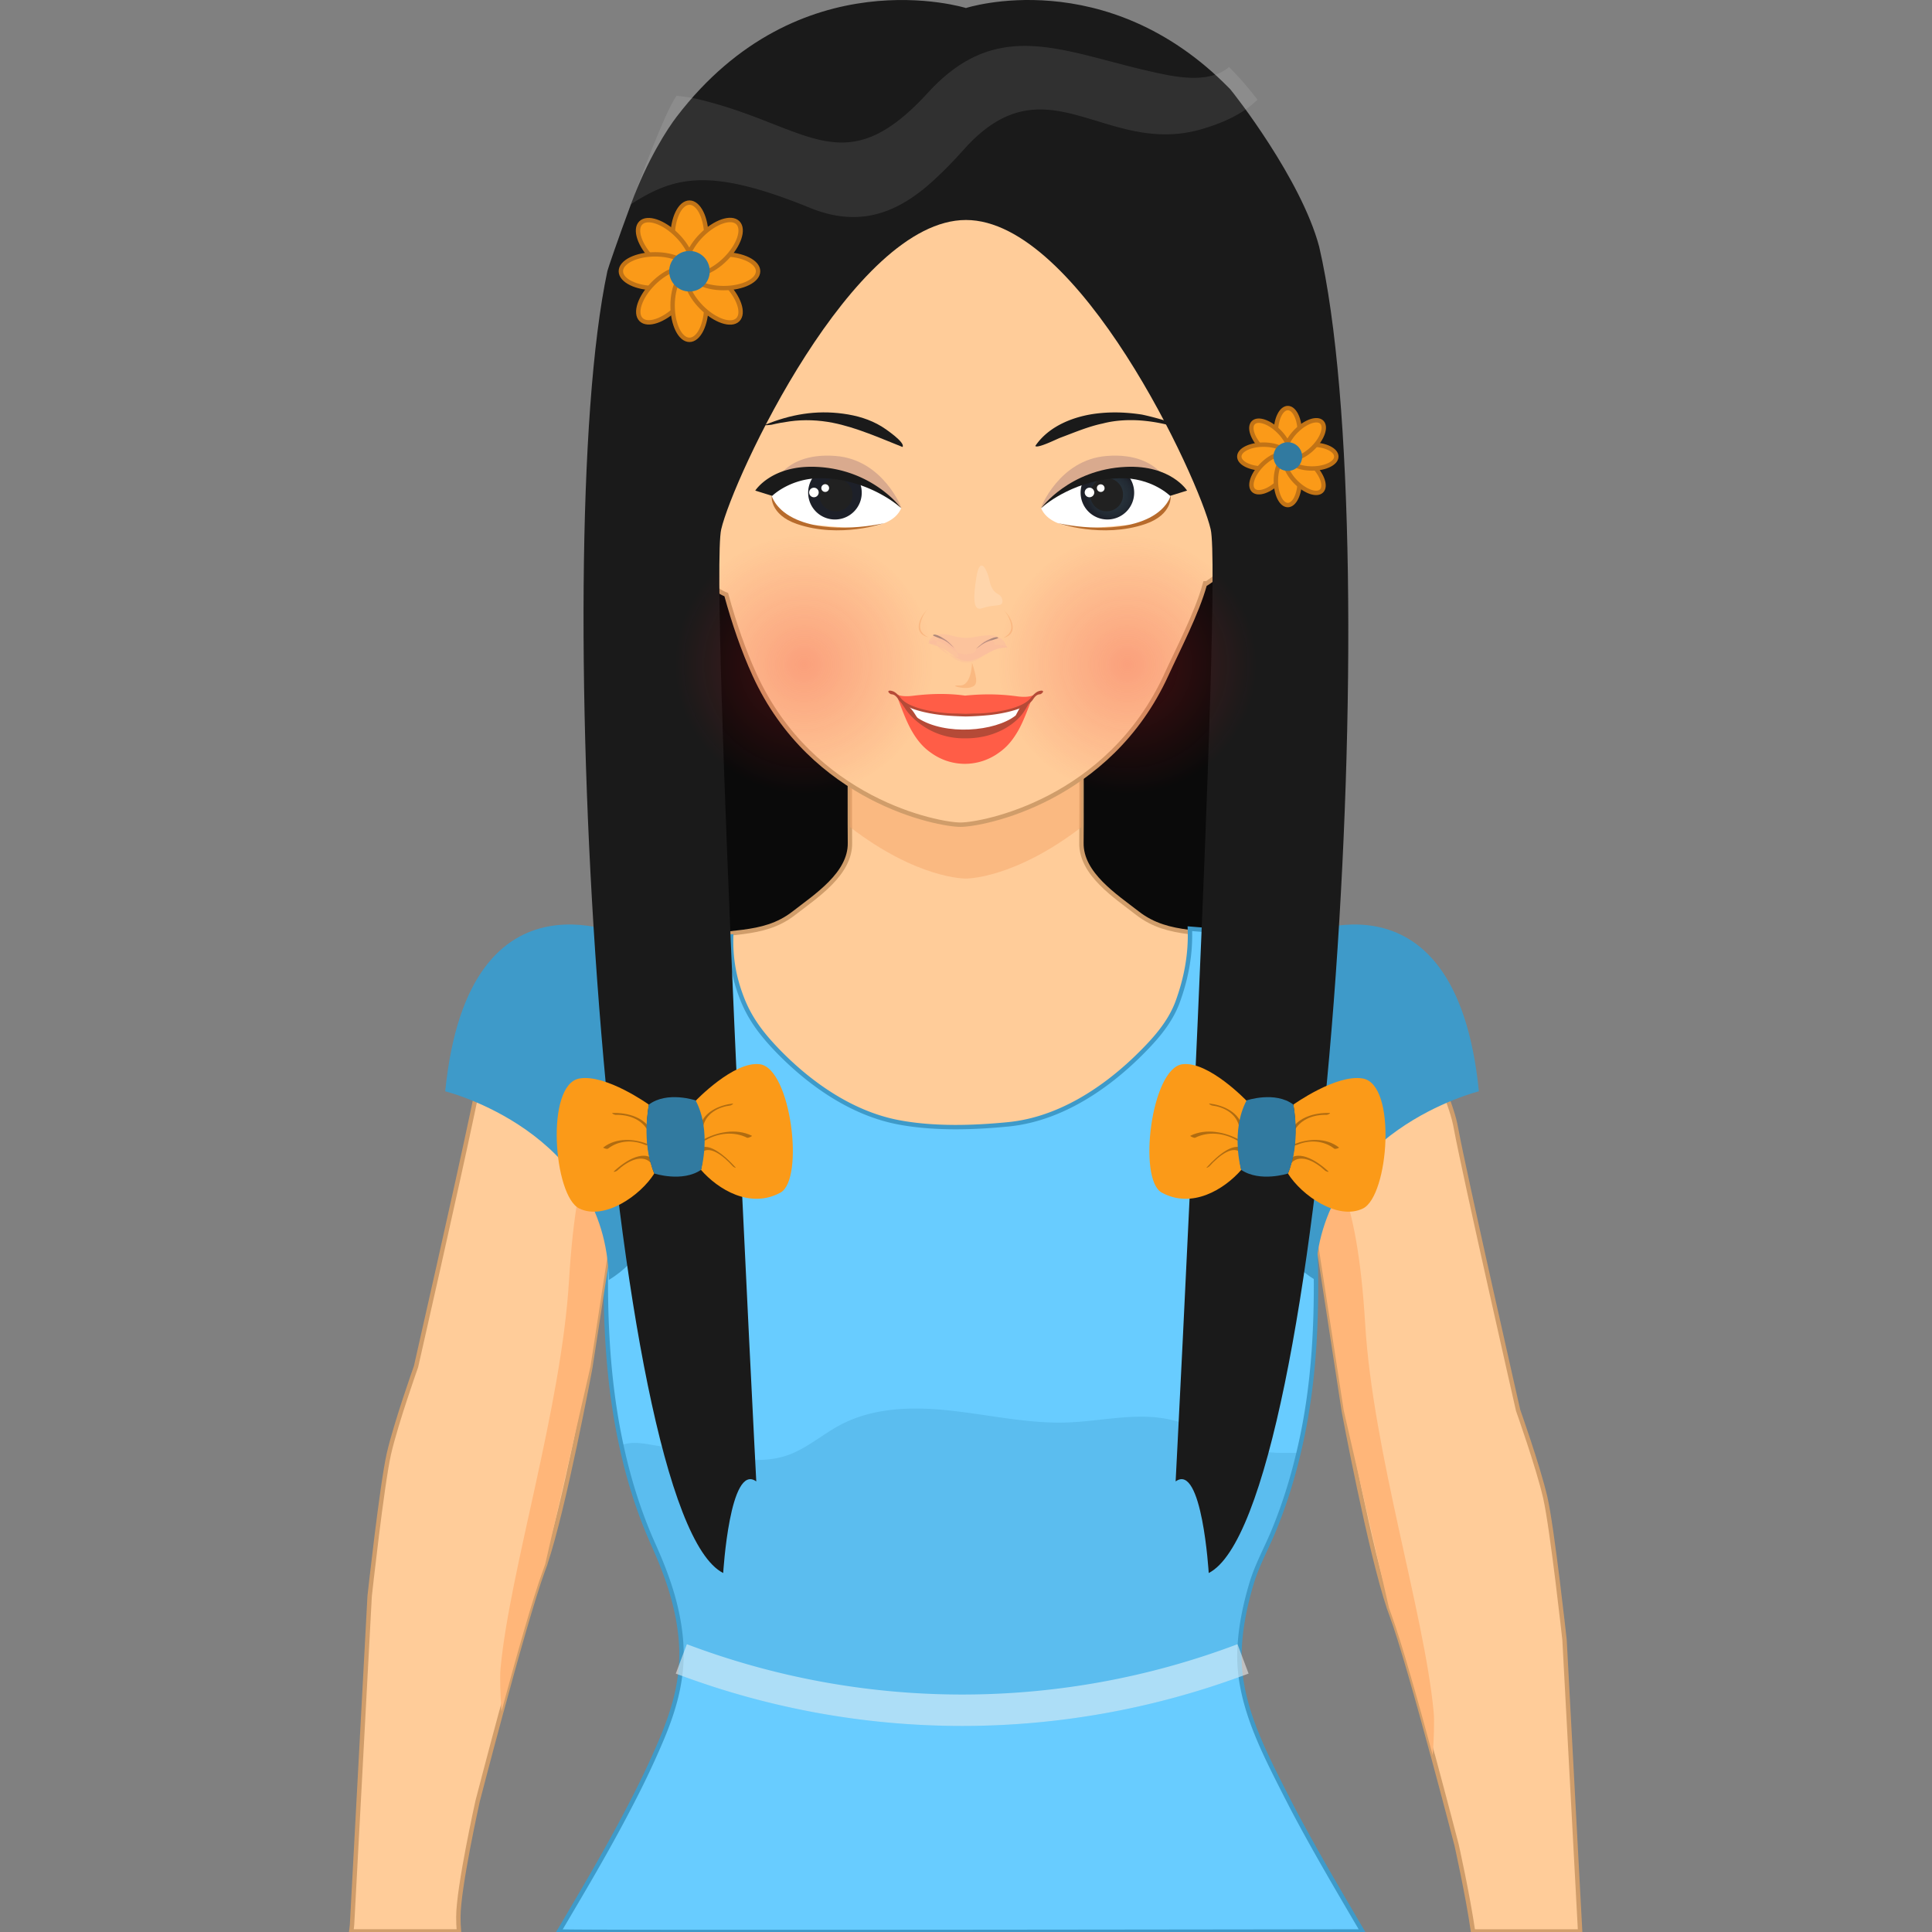 <svg xmlns="http://www.w3.org/2000/svg" width="220" height="220" viewBox="0 0 220 220"><rect x="0" y="0" width="220" height="220" fill="#808080" stroke="none"/><path fill="#0A0A0A" d="M78.512 48.636h63.296v67.171H78.512z"/><path fill="#fc9" stroke="#D09D6A" stroke-width=".5" stroke-miterlimit="10" d="M141.669 107.229c-4.409-1.484-8.489-.397-12.144-3.244-2.49-1.941-6.438-4.472-6.381-8.006.026-1.601.01-9.573.01-11.956H96.777c0 2.383-.016 10.355.009 11.956.057 3.534-3.89 6.065-6.38 8.006-3.655 2.847-7.735 1.76-12.144 3.244-22.62 7.619-10.561 32.15-10.561 32.15h84.527c1.534-2.664 10.529-25.048-10.559-32.15z"/><path fill="#68CCFF" stroke="#3E9AC9" stroke-width=".5" stroke-miterlimit="10" d="M155.148 219.938c-3.041 0-91.144.142-91.345 0h-.155c2.694-4.565 5.423-9.156 7.88-13.877 1.322-2.515 2.562-5.065 3.671-7.676 1.68-3.91 2.73-7.641 2.312-11.933-.369-3.729-1.538-7.044-3.051-10.431-1.681-3.73-2.873-7.557-3.708-11.442-2.348-10.812-1.907-22.089-1.228-33.21.275-4.625.704-22.97.704-24.496 4.339-.071 8.69-.143 13.029-.238-.06 2.552.334 4.756 1.263 7.117.859 2.193 2.147 3.896 3.767 5.614 3.744 3.944 8.642 7.426 14.079 8.44 4.004.75 8.485.618 12.528.213 5.566-.572 10.607-3.803 14.555-7.617 1.871-1.823 3.73-3.813 4.648-6.305.988-2.719 1.502-5.438 1.396-8.345 3.778.321 12.729.906 12.957 1.108.237.214.429 18.524.752 23.661.631 10.121 1.251 20.42-.431 30.47a63.987 63.987 0 0 1-.905 4.458c-.739 3.135-1.718 6.222-2.968 9.189-.799 1.871-1.789 3.685-2.373 5.639-.752 2.504-1.289 5.091-1.383 7.712-.191 5.698 2.516 10.991 5.03 15.95.356.703.716 1.395 1.072 2.086 2.492 4.72 5.211 9.323 7.904 13.913z"/><path fill="#3E9AC9" d="M147.866 165.449c-.739 3.135-1.718 6.222-2.968 9.189-.799 1.871-1.789 3.685-2.373 5.639-.739 2.457-1.264 4.994-1.371 7.57l-.012.142a16.96 16.96 0 0 0 .154 2.909 92.254 92.254 0 0 1-31.731 5.638 92.258 92.258 0 0 1-32.125-5.781c.096-.606.144-1.228.144-1.858.035-.799.012-1.61-.072-2.445-.369-3.73-1.538-7.044-3.051-10.43-1.681-3.731-2.873-7.558-3.708-11.443l.167-.071c1.014-.346 2.122-.18 3.184 0 2.455.405 4.91.81 7.367 1.228 2.705.44 5.53.882 8.13 0 2.228-.75 4.029-2.396 6.115-3.492 3.861-2.038 8.452-2.086 12.79-1.585 4.327.489 8.642 1.467 12.994 1.323 3.743-.131 7.498-1.084 11.181-.44 4.231.739 7.963 3.517 12.242 3.862.952.069 1.953.034 2.943.045z" opacity=".3"/><path fill="#fc9" stroke="#D09D6A" stroke-width=".5" stroke-miterlimit="10" d="M72.784 119.593l-.77 5.023-2.884 18.745-.159.961v.045l-1.742 11.301-.012.023-.011.125s-2.953 15.849-5.125 22.285v.022c-.089.259-.18.508-.271.733-1.12 3.056-3.088 10.035-4.707 16.02l-.01.012c-1.494 5.521-2.705 10.205-2.705 10.205s-2.194 9.831-2.194 13.202c0 .542.022 1.097.068 1.64H40c.067-.498.09-.803.09-.803l2.002-37.377s1.392-12.693 2.195-16.223c.815-3.529 3.088-9.92 3.088-9.92s4.683-20.59 6.482-29.165c.271-1.278.476-2.285.589-2.919.882-4.978 4.513-9.705 4.513-9.705l11.483 4.796 2.342.974z"/><path fill="#FFB679" d="M72.009 124.623l-4.779 31.052-.007.013-5.137 22.422-.006.014-.263.743c-1.13 3.046-3.096 10.03-4.712 16.013-.131-1.836-.203-3.893-.103-4.929 1.043-11.163 6.91-29.542 7.793-44.153.927-15.333 3.815-19.486 7.073-21.165l.141-.01z"/><path fill="#fc9" stroke="#D09D6A" stroke-width=".5" stroke-miterlimit="10" d="M179.932 219.938h-12.195c-.609-4.207-1.877-9.863-1.877-9.863s-1.211-4.674-2.705-10.205l-.01-.012c-1.617-5.984-3.574-12.965-4.707-16.008-.09-.236-.182-.475-.271-.746v-.012c-2.172-6.447-5.125-22.297-5.125-22.297l-.011-.125-.012-.012-2.84-18.485-.554-3.586-1.381-8.981-.78-5.035 1.289-.532 12.535-5.237s2.682 3.496 3.982 7.637c.226.68.406 1.369.531 2.07.905 4.967 7.07 32.094 7.07 32.094s2.273 6.393 3.088 9.91c.805 3.53 2.196 16.223 2.196 16.223l1.777 33.202z"/><path fill="#FFB679" d="M148.241 129.604l4.78 31.053.006.013 5.139 22.421.005.016.265.742c1.129 3.045 3.094 10.03 4.711 16.012.133-1.836.203-3.892.104-4.928-1.044-11.164-6.91-29.541-7.795-44.154-.926-15.332-3.813-19.485-7.072-21.164l-.143-.011z"/><path fill="#3E9AC9" d="M69.327 145.753c13.813-8.385 2.783-38.797 2.783-38.797S53.397 97.3 50.698 124.27c0 0 18.339 4.539 18.629 21.483zm80.446 0c-13.812-8.385-2.781-38.797-2.781-38.797s18.713-9.656 21.412 17.313c0 .001-18.34 4.54-18.631 21.484z"/><path opacity=".5" fill="#F6A76A" d="M123.143 94.189c-7.76 5.949-13.171 5.853-13.171 5.853s-5.437.096-13.185-5.865c-.023-2.968-.012-8.285-.012-10.157h26.378c.001 1.873.013 7.201-.01 10.169z"/><path fill="#fc9" stroke="#D09D6A" stroke-width=".5" stroke-miterlimit="10" d="M144.218 48.836c-1.424-.511-3.769-.32-4.887.415.944-8.604.817-15.128.146-19.087-1.379-8.112-20.857-18.049-30.108-17.525-9.252-.524-28.73 9.414-30.109 17.525-.653 3.841-.668 11.286.194 19.582-1.206-.652-2.733-1.27-3.739-.909-1.882.674-2.932 1.157-1.614 6.624 1.384 5.737 6.064 11.311 8.598 12.249.897 3.271 1.962 6.367 3.215 9.11 6.573 14.386 20.945 17.089 23.454 17.089 2.508 0 16.88-2.703 23.453-17.089 1.252-2.741 3.472-6.99 4.369-10.26.024.014 7.014-4.344 8.643-11.099 1.317-5.467.269-5.95-1.615-6.625z"/><path fill="#1A1A1A" d="M137.639 179.122s-.752-12.624-3.768-10.431c0 0 5.328-102.646 3.992-108.416-1.334-5.757-14.995-35.224-27.868-35.224-12.885 0-26.535 29.467-27.87 35.224-1.335 5.77 3.993 108.416 3.993 108.416-3.015-2.192-3.766 10.431-3.766 10.431-13.185-6.651-20.086-115.877-13.185-148.265.048-.238 1.216-3.66 2.682-7.605 1.86-5.066 4.172-8.619 5.198-9.954C91.042-4.999 109.995.913 109.995.913s15.938-5.173 29.956 9.107l.131.131c.453.524 8.083 10.239 10.132 17.928 8.02 34.581.606 144.392-12.575 151.043z"/><radialGradient id="a" cx="139.161" cy="-25.666" r="14.722" gradientTransform="matrix(1 0 0 -1 -47.6 50.01)" gradientUnits="userSpaceOnUse"><stop offset="0" stop-color="#ED1C24"/><stop offset="1" stop-color="#ED1C24" stop-opacity="0"/></radialGradient><circle opacity=".25" fill="url(#a)" cx="91.561" cy="75.676" r="14.722"/><radialGradient id="b" cx="175.972" cy="-25.666" r="14.722" gradientTransform="matrix(1 0 0 -1 -47.6 50.01)" gradientUnits="userSpaceOnUse"><stop offset="0" stop-color="#ED1C24"/><stop offset="1" stop-color="#ED1C24" stop-opacity="0"/></radialGradient><circle opacity=".25" fill="url(#b)" cx="128.372" cy="75.676" r="14.722"/><path fill="#B54A37" d="M107.407 80.474c3.454.36 8.442.235 9.995-.754 0 0-.575 1.66-1.414 2.915-1.157 1.725-2.991 2.227-6.063 2.157-4.731-.107-4.902.232-6.348-2.771-.172-.365-1.121-2.4-1.61-3.027 0 .001 2.039 1.128 5.44 1.48z"/><path fill="#fff" d="M115.654 81.477c-2.36 1.843-8.011 2.305-11.131.292-.233-.151-.426-.836-1.255-1.512l13.351-.567-.965 1.787z"/><path fill="#FF5D47" d="M116.585 81.061c-.67 1.037-2.894 3.05-6.713 3.016-3.819.034-6.115-2.331-6.785-3.368-.283-.433-.866-1.253-.866-1.253.364 1.012.918 2.523 1.498 3.582.941 1.708 1.822 2.373 2.558 2.863a6.565 6.565 0 0 0 3.561 1.078h.071a6.571 6.571 0 0 0 3.562-1.078c.735-.49 1.617-1.151 2.559-2.858.578-1.061 1.133-2.574 1.496-3.584-.001 0-.657 1.17-.941 1.602zm1.394-2.079c-.303.247-.908.479-2.158.31-2.391-.324-4.297-.24-5.925-.082-1.665-.234-3.619-.27-5.94.02-1.25.155-1.854-.085-2.155-.335 1.621 2.153 4.963 2.54 8.041 2.517v-.028h.072v.028c3.076.054 6.421-.296 8.065-2.43z"/><path fill="#B54A37" d="M118.205 78.734c-.387.155-.84.748-.84.748-1.107 1.422-5.045 1.768-6.131 1.763-.334-.001-.771.021-1.268.041-.498-.02-.936-.042-1.268-.041-1.087.005-5.024-.341-6.131-1.763 0 0-.453-.593-.84-.748-.537-.213-.788-.022-.336.284.157.108.442-.089.903.619.696 1.08 3.272 1.601 4.902 1.782.82.092 1.794.143 2.771.167a32.758 32.758 0 0 0 2.77-.167c1.63-.182 4.207-.702 4.902-1.782.459-.708.746-.511.904-.619.449-.306.2-.497-.338-.284z"/><path opacity=".32" fill="#F5B1A2" d="M114.693 73.735c-.693-1.84-2.338-1.427-3.877-1.169-.88.146-1.609.034-2.463-.194-.884-.235-1.81-.315-2.467.439-.489.559.546.661.904.776.854.272 1.462.915 2.229 1.355 2.07 1.185 3.563-1.388 5.674-1.207-.039-.1-.808-.071 0 0z"/><path fill="#AE8879" d="M108.375 73.549l.288.235c-.285-.299-.558-.59-.88-.85-.169-.134-1.342-.932-1.551-.592-.03.047 1.014.437 1.091.472.365.14.767.465 1.052.735zm3.064.13l-.308.205c.312-.273.609-.542.951-.774.159-.111 1.456-.812 1.595-.458.022.038-1.048.347-1.125.375-.377.129-.802.396-1.113.652z"/><path opacity=".2" fill="#F5B1A2" d="M107.734 74.209c-.508-.539-1.264-1.072-2.045-.889.73-1.287 2.843.885 3.604 1.106.936.271 1.818-.146 2.641-.556.941-.47 1.854-.624 2.849-.2-.591.185-1.13.124-1.716.411-.631.307-1.19.719-1.808 1.052-1.366.73-2.539.119-3.525-.924zm5.353-1.17c.782.85-1.731 2.006-2.341 1.912.089-.727 1.467-2.868 2.341-1.912zm-6.294-.165c-.782.851 1.73 2.008 2.339 1.911-.086-.726-1.465-2.867-2.339-1.911z"/><path opacity=".5" d="M114.238 72.634s1.113-.417.896-1.508c-.218-1.092-.823-1.632-.823-1.632s.902.75 1.002 1.855c.099 1.098-1.075 1.285-1.075 1.285zm-8.546-.081s-1.11-.418-.895-1.509c.218-1.088.823-1.632.823-1.632s-.901.753-1 1.854c-.101 1.103 1.072 1.287 1.072 1.287z" fill="#F6A76A"/><path opacity=".3" fill="#FDE9D7" d="M113.559 67.594s-.646-.277-.863-1.398c-.211-1.121-1.073-3.128-1.504-.514-.43 2.613-.319 3.919.623 3.585 1.385-.488 2.285-.13 2.336-.738.033-.383-.195-.735-.592-.935z"/><path fill="#1A1A1A" d="M102.771 50.899c-2.565-1.017-5.25-2.226-7.962-2.76-1.575-.31-3.265-.382-4.857-.16-.716.1-1.412.22-2.114.39-.059.014-.965.109-.702.001 2.876-1.181 5.764-1.688 8.87-1.264 1.572.214 3.026.632 4.39 1.46.377.229 2.751 1.833 2.375 2.333z"/><path fill="#D9AA8E" d="M102.672 57.866s-2.084-5.521-7.525-5.946c-6.612-.516-7.476 4.46-6.891 3.474 0 0 3.227-2.326 8.672-.769 4.394 1.255 5.744 3.241 5.744 3.241z"/><path fill="#fff" d="M100.067 55.769c.62.514 2.555 2.098 2.555 2.098-.62 1.474-2.432 2.044-4.014 2.175-1.692.141-3.414-.038-5.098-.202-1.11-.109-2.58.008-3.519-.665-.523-.375-2.374-1.765-2.132-2.775.274-1.145 2.291-1.805 3.292-2.11 2.141-.656 4.035-.379 6.201.143 1.138.274 1.54.364 2.715 1.336z"/><radialGradient id="c" cx="2729.999" cy="-42.111" r="2.845" gradientTransform="rotate(-180 1412.77 18.246)" gradientUnits="userSpaceOnUse"><stop offset="0" stop-color="#28353D"/><stop offset=".508" stop-color="#27323B"/><stop offset=".809" stop-color="#222A33"/><stop offset="1" stop-color="#1D2029"/></radialGradient><path fill="url(#c)" d="M92.795 54.074a3.05 3.05 0 0 0-.768 1.978 3.051 3.051 0 1 0 5.406-1.886c-.73-.307-3.926-.32-4.638-.092z"/><path fill="#212121" d="M93.298 56.325a1.861 1.861 0 0 0 1.831 1.898 1.868 1.868 0 1 0 .066-3.734 1.867 1.867 0 0 0-1.897 1.836z"/><path fill="#B76B2C" d="M100.708 59.571s-6.293 1.49-10.411-.609c-2.096-1.066-2.438-2.563-2.438-2.563s-.267 2.187 2.892 3.27c4.911 1.679 9.957-.098 9.957-.098z"/><path fill="#fff" d="M92.405 56.546a.543.543 0 0 0 .744-.191.54.54 0 0 0-.186-.744.551.551 0 0 0-.748.19.545.545 0 0 0 .19.745zm1.338-.589a.44.44 0 1 0 .45-.759.445.445 0 0 0-.604.151.44.44 0 0 0 .154.608z"/><path fill="#1A1A1A" d="M102.622 57.866s-3.199-4.417-9.652-4.702c-5.125-.233-6.966 2.701-6.966 2.701l1.928.601s2.124-2.115 5.781-2.009c4.806.135 8.232 2.766 8.909 3.409zM117.891 50.783c1.573-2.327 4.503-3.428 7.182-3.717 1.654-.179 3.242-.114 4.886.132.347.047 3.746.859 3.71 1.188-.033.305-.793-.029-.98-.074a18.097 18.097 0 0 0-2.183-.373c-1.596-.181-3.364-.127-4.922.282-1.66.343-3.289 1.045-4.875 1.635-.358.133-2.58 1.247-2.818.927z"/><path fill="#D9AA8E" d="M118.505 57.866s2.084-5.521 7.524-5.946c6.613-.516 7.477 4.46 6.893 3.474 0 0-3.227-2.326-8.673-.769-4.394 1.255-5.744 3.241-5.744 3.241z"/><path fill="#fff" d="M121.109 55.769c-.618.514-2.555 2.098-2.555 2.098.619 1.474 2.432 2.044 4.014 2.175 1.693.141 3.416-.038 5.099-.202 1.108-.109 2.579.008 3.519-.665.522-.375 2.375-1.765 2.131-2.775-.272-1.145-2.289-1.805-3.291-2.11-2.141-.656-4.035-.379-6.2.143-1.138.274-1.54.364-2.717 1.336z"/><radialGradient id="d" cx="861.313" cy="-10.527" r="2.845" gradientTransform="matrix(1 -.017 -.017 -1 -735.022 60.51)" gradientUnits="userSpaceOnUse"><stop offset="0" stop-color="#28353D"/><stop offset=".508" stop-color="#27323B"/><stop offset=".809" stop-color="#222A33"/><stop offset="1" stop-color="#1D2029"/></radialGradient><path fill="url(#d)" d="M128.382 54.074c.468.527.755 1.22.767 1.978a3.049 3.049 0 0 1-3 3.102 3.052 3.052 0 0 1-2.405-4.988c.731-.307 3.926-.32 4.638-.092z"/><path fill="#212121" d="M127.879 56.325c.018 1.034-.801 1.881-1.831 1.898s-1.883-.803-1.901-1.834a1.867 1.867 0 1 1 3.732-.064z"/><path fill="#B76B2C" d="M120.468 59.571s6.294 1.49 10.412-.609c2.097-1.066 2.438-2.563 2.438-2.563s.268 2.187-2.891 3.27c-4.911 1.679-9.959-.098-9.959-.098z"/><path fill="#fff" d="M123.784 56.546a.543.543 0 1 0 .554-.935.543.543 0 0 0-.554.935zm1.338-.589a.44.44 0 0 0 .604-.151.443.443 0 0 0-.758-.457.44.44 0 0 0 .154.608z"/><path fill="#1A1A1A" d="M118.555 57.866s3.199-4.417 9.651-4.702c5.125-.233 6.967 2.701 6.967 2.701l-1.929.601s-2.123-2.115-5.779-2.009c-4.806.135-8.233 2.766-8.91 3.409z"/><path opacity=".5" fill="#F6A76A" d="M110.688 75.454s-.03 2.661-1.407 2.603c-1.376-.059.375.453 1.208.226s.885-.639.199-2.829z"/><path fill="#FB9A18" d="M73.888 125.783s-4.877-3.491-7.896-2.975c-3.933.67-2.954 13.375-.031 14.803 2.855 1.395 6.971-1.469 8.544-3.98 0-.001-1.395-3.134-.617-7.848z"/><path opacity=".3" d="M74.056 129.453c-.589-2.045-2.587-2.555-3.97-2.502-.09.003-.542-.202-.324-.211 1.573-.059 4.076.419 4.756 2.795.031.106-.423.063-.462-.082zm-.563.924c-1.401-.611-3.052-.531-4.263.423-.118.089-.588-.088-.536-.133 1.461-1.147 3.568-1.039 5.214-.321.236.103-.321.071-.415.031zM74.321 132.665c-1.032-1.476-2.88-.445-4.056.646-.076.071-.518.221-.332.049 1.334-1.241 3.607-2.683 4.806-.969.054.074-.346.377-.418.274z"/><path fill="#FB9A18" d="M79.197 125.365s4.364-4.574 7.334-4.178c3.543.471 5.099 13.1 2.347 14.613-3.437 1.893-7.115-.355-9.063-2.589 0 .001.892-3.315-.618-7.846z"/><path opacity=".3" d="M80.013 128.545c.238-1.813 1.93-2.516 3.16-2.663.079-.008.452-.243.256-.22-1.392.165-3.539.91-3.814 3.013-.012.093.381-.003.398-.13zm.342 1.29c1.424-.833 3.231-1.024 4.708-.283.14.07.626-.185.56-.218-1.78-.895-4.053-.439-5.725.538-.24.142.36.021.457-.037zm-.537 1.51c.864-1.06 2.542.245 3.62 1.452.07.078.468.305.297.114-1.229-1.373-3.297-3.128-4.299-1.897-.043.052.322.405.382.331z"/><path fill="#317AA0" d="M79.212 125.303s-3.247-1.092-5.325.479c0 0-.907 4.294.617 7.847 0 0 3.193 1.035 5.329-.419.001.001 1.237-4.38-.621-7.907z"/><path fill="#FB9A18" d="M147.277 125.783s4.877-3.491 7.896-2.975c3.934.67 2.954 13.375.032 14.803-2.854 1.395-6.972-1.469-8.546-3.98.001-.001 1.396-3.134.618-7.848z"/><path opacity=".3" d="M147.109 129.453c.588-2.045 2.586-2.555 3.971-2.502.088.003.542-.202.322-.211-1.571-.059-4.076.419-4.756 2.795-.029.106.424.063.463-.082zm.562.924c1.403-.611 3.054-.531 4.265.423.115.089.588-.088.535-.133-1.462-1.147-3.568-1.039-5.214-.321-.236.103.321.071.414.031zM146.844 132.665c1.034-1.476 2.881-.445 4.057.646.076.071.519.221.332.049-1.334-1.241-3.608-2.683-4.807-.969-.055.074.345.377.418.274z"/><path fill="#FB9A18" d="M141.969 125.365s-4.365-4.574-7.335-4.178c-3.542.471-5.099 13.1-2.347 14.613 3.438 1.893 7.115-.355 9.063-2.589 0 .001-.892-3.315.619-7.846z"/><path opacity=".3" d="M141.15 128.545c-.236-1.813-1.93-2.516-3.158-2.663-.079-.008-.451-.243-.256-.22 1.394.165 3.539.91 3.814 3.013.013.093-.38-.003-.4-.13zm-.339 1.29c-1.426-.833-3.232-1.024-4.709-.283-.139.07-.625-.185-.559-.218 1.777-.895 4.053-.439 5.725.538.24.142-.361.021-.457-.037zm.537 1.51c-.863-1.06-2.541.245-3.621 1.452-.07.078-.469.305-.295.114 1.228-1.373 3.295-3.128 4.297-1.897.044.052-.322.405-.381.331z"/><path fill="#317AA0" d="M141.952 125.303s3.247-1.092 5.325.479c0 0 .906 4.294-.617 7.847 0 0-3.192 1.035-5.329-.419 0 .001-1.237-4.38.621-7.907z"/><ellipse fill="#FB9A18" stroke="#C17316" stroke-width=".5" stroke-miterlimit="10" cx="78.512" cy="26.979" rx="1.922" ry="3.907"/><ellipse transform="rotate(-135 75.744 28.138)" fill="#FB9A18" stroke="#C17316" stroke-width=".5" stroke-miterlimit="10" cx="75.749" cy="28.124" rx="3.905" ry="1.922"/><ellipse fill="#FB9A18" stroke="#C17316" stroke-width=".5" stroke-miterlimit="10" cx="74.606" cy="30.885" rx="3.907" ry="1.923"/><ellipse transform="rotate(135 75.76 33.639)" fill="#FB9A18" stroke="#C17316" stroke-width=".5" stroke-miterlimit="10" cx="75.753" cy="33.646" rx="3.906" ry="1.922"/><ellipse fill="#FB9A18" stroke="#C17316" stroke-width=".5" stroke-miterlimit="10" cx="78.512" cy="34.791" rx="1.922" ry="3.907"/><ellipse transform="rotate(45 81.274 33.623)" fill="#FB9A18" stroke="#C17316" stroke-width=".5" stroke-miterlimit="10" cx="81.276" cy="33.65" rx="3.906" ry="1.922"/><ellipse fill="#FB9A18" stroke="#C17316" stroke-width=".5" stroke-miterlimit="10" cx="82.417" cy="30.885" rx="3.907" ry="1.923"/><ellipse transform="rotate(-45 81.274 28.138)" fill="#FB9A18" stroke="#C17316" stroke-width=".5" stroke-miterlimit="10" cx="81.273" cy="28.121" rx="3.905" ry="1.922"/><circle fill="#317AA0" cx="78.511" cy="30.885" r="2.31"/><ellipse fill="#FB9A18" stroke="#C17316" stroke-width=".5" stroke-miterlimit="10" cx="146.645" cy="49.229" rx="1.359" ry="2.763"/><ellipse transform="rotate(-135 144.69 50.067)" fill="#FB9A18" stroke="#C17316" stroke-width=".5" stroke-miterlimit="10" cx="144.694" cy="50.043" rx="2.761" ry="1.359"/><ellipse fill="#FB9A18" stroke="#C17316" stroke-width=".5" stroke-miterlimit="10" cx="143.885" cy="51.99" rx="2.764" ry="1.359"/><ellipse transform="rotate(135 144.698 53.91)" fill="#FB9A18" stroke="#C17316" stroke-width=".5" stroke-miterlimit="10" cx="144.687" cy="53.947" rx="2.762" ry="1.358"/><ellipse fill="#FB9A18" stroke="#C17316" stroke-width=".5" stroke-miterlimit="10" cx="146.645" cy="54.752" rx="1.359" ry="2.761"/><ellipse transform="rotate(45 148.565 53.87)" fill="#FB9A18" stroke="#C17316" stroke-width=".5" stroke-miterlimit="10" cx="148.601" cy="53.946" rx="2.763" ry="1.359"/><ellipse fill="#FB9A18" stroke="#C17316" stroke-width=".5" stroke-miterlimit="10" cx="149.407" cy="51.99" rx="2.762" ry="1.359"/><ellipse transform="rotate(-45 148.57 50.07)" fill="#FB9A18" stroke="#C17316" stroke-width=".5" stroke-miterlimit="10" cx="148.594" cy="50.038" rx="2.762" ry="1.359"/><circle fill="#317AA0" cx="146.645" cy="51.99" r="1.633"/><path opacity=".1" fill="#fff" d="M143.193 11.355l-.084.072c-1.324 1.275-3.194 2.36-6.115 3.23l-.036.012c-11.063 3.326-17.772-8.153-27.155 2.3-.965 1.073-1.931 2.11-2.92 3.028-1.813 1.752-3.732 3.183-5.853 3.993-2.563.978-5.448 1.062-8.881-.357-11.408-4.637-15.389-3.517-20.3-.381 1.86-5.066 4.172-11.003 5.198-12.338a18.5 18.5 0 0 1 3.123.548c12.027 3.052 16.02 9.454 25.509-.917 8.321-9.083 15.997-4.244 27-2.051 3.742.752 5.875.298 7.271-.858l.131.132c.346.334.667.691 1.001 1.049.717.786 1.42 1.632 2.111 2.538z"/><path fill="#fff" d="M142.18 190.576l-.883.322a92.208 92.208 0 0 1-31.731 5.639 92.235 92.235 0 0 1-32.125-5.781l-.489-.179.632-1.681.631-1.668a88.618 88.618 0 0 0 62.701 0l.238.621 1.026 2.727z" opacity=".5"/></svg>